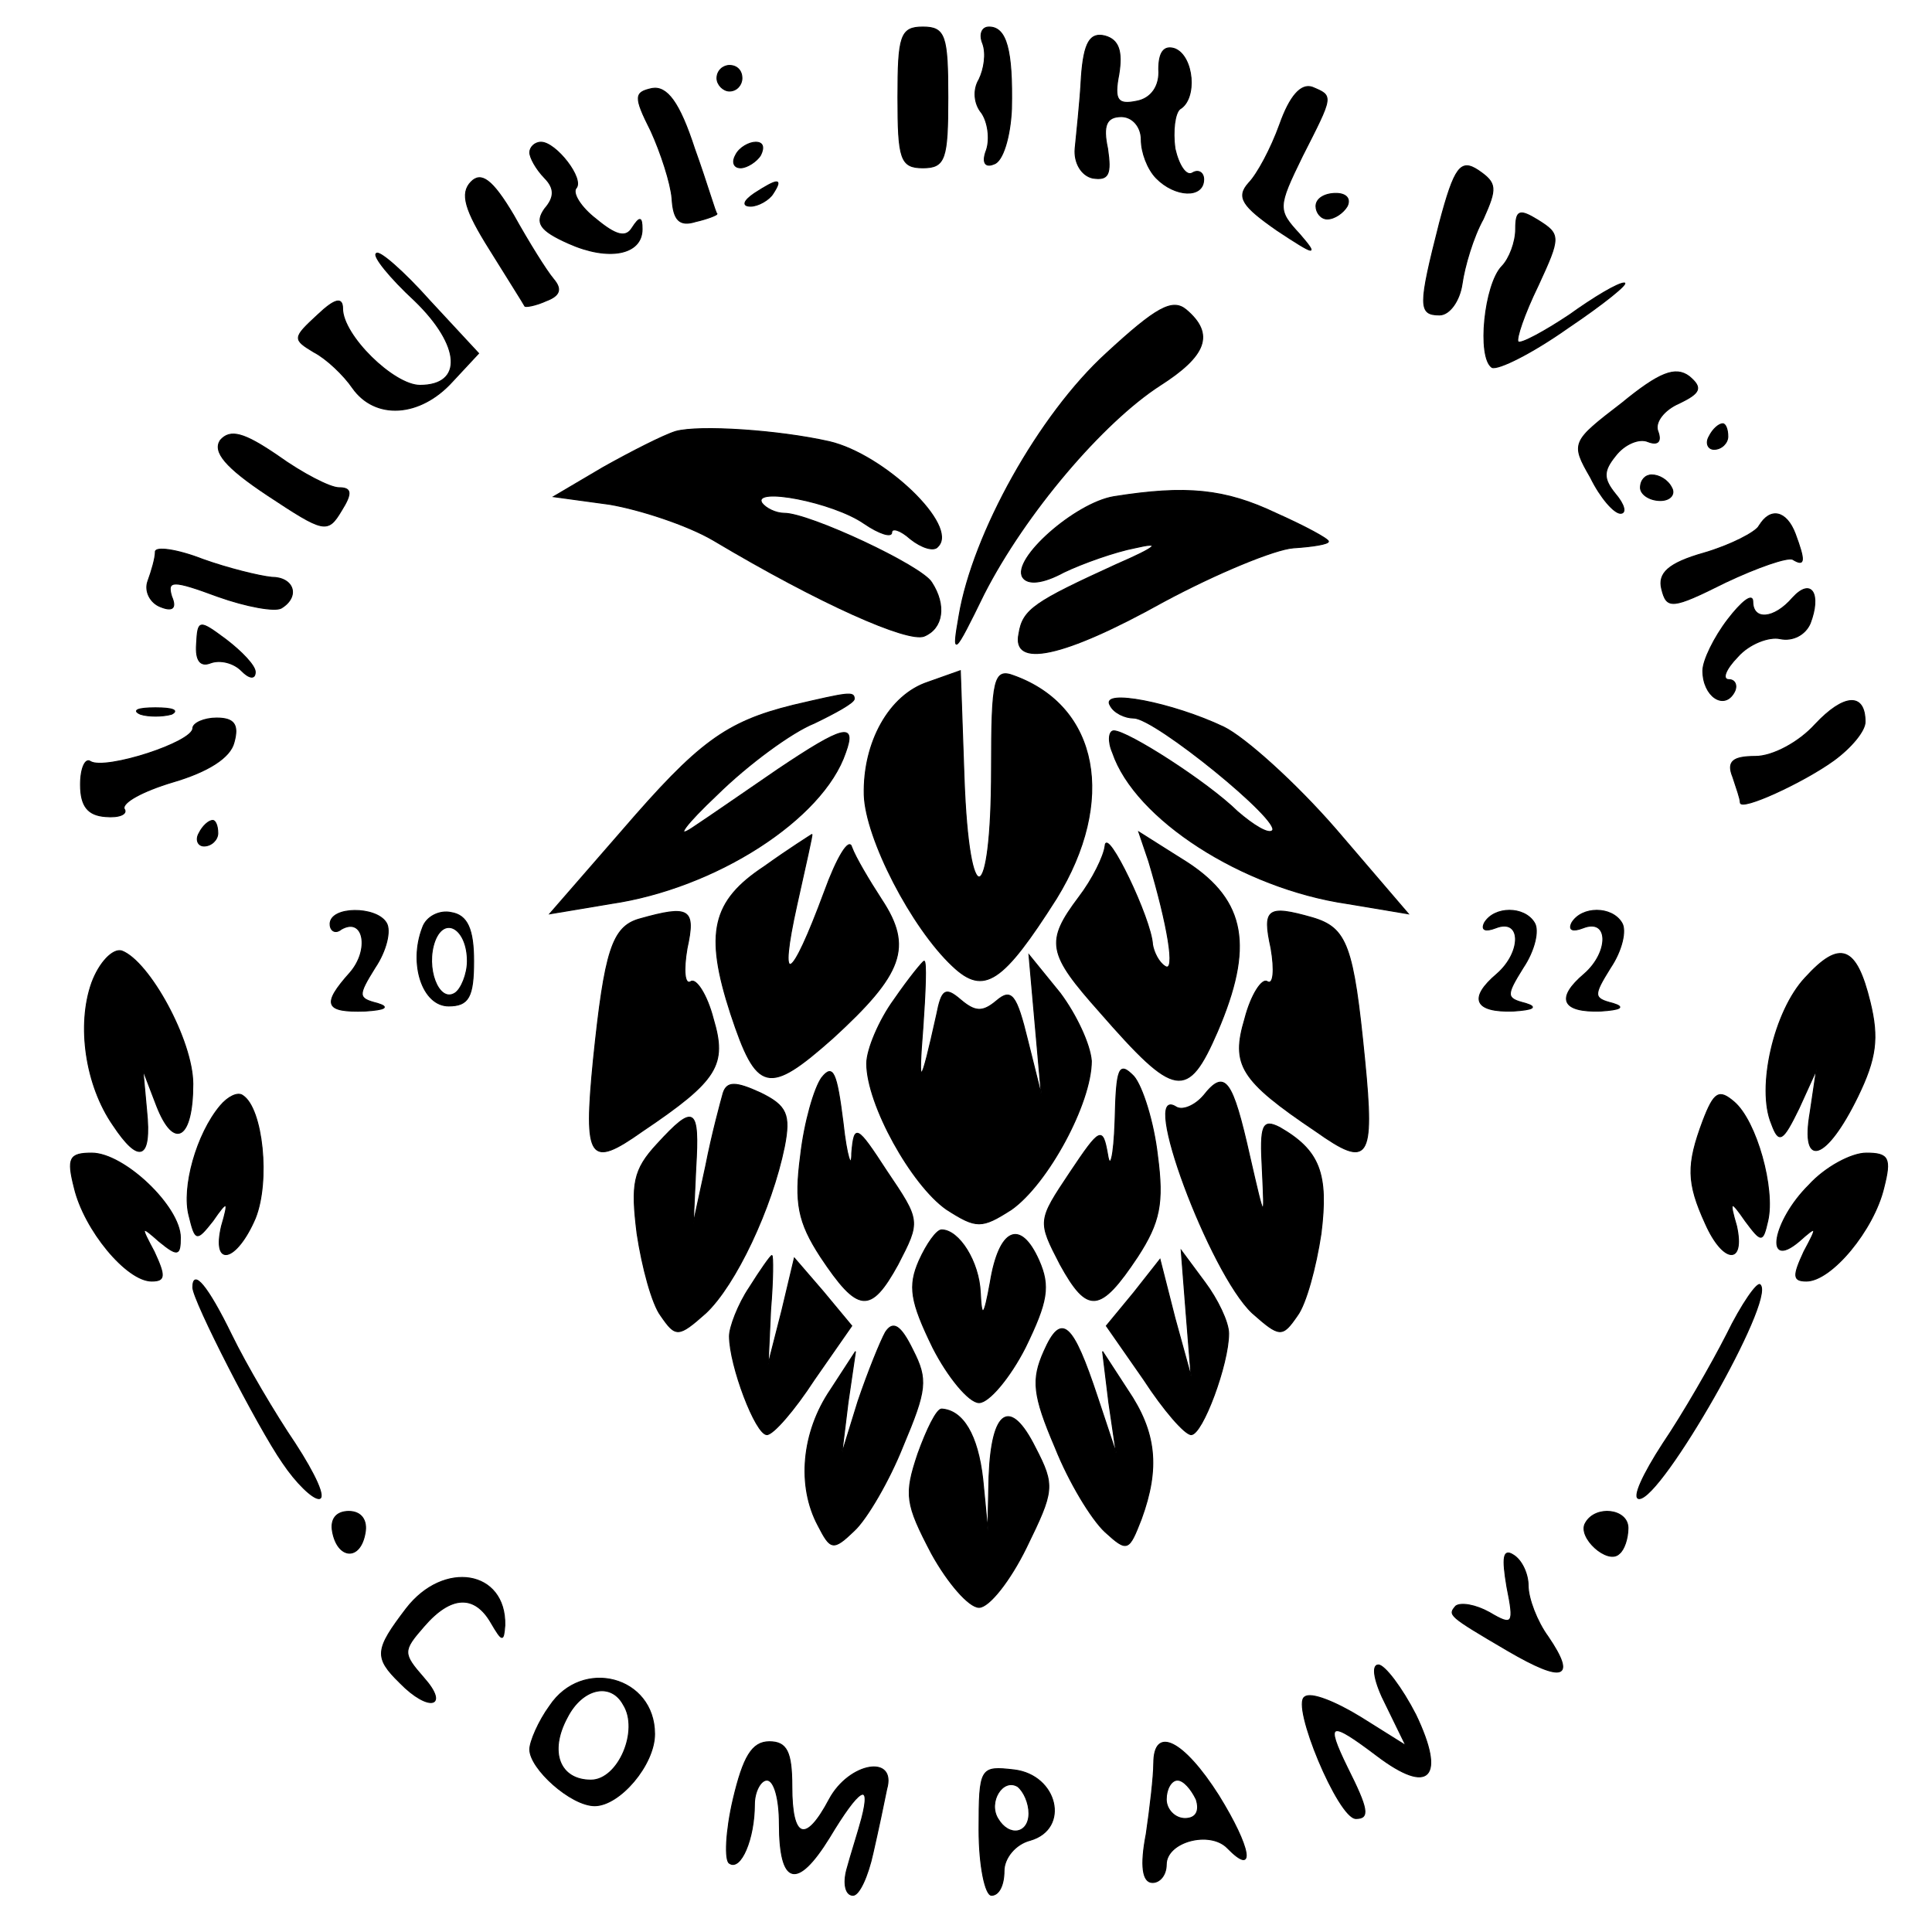 <svg width="200" height="200" xmlns="http://www.w3.org/2000/svg" preserveAspectRatio="xMidYMid meet" version="1.0">

 <g>
  <title>Layer 1</title>
  <g stroke="null" id="svg_1" fill="#000000" transform="translate(0 242) scale(0.1 -0.1)">
   <path stroke="null" id="svg_2" d="m929.528,2319.144c0,-63.584 2.584,-72.856 25.838,-72.856c23.254,0 25.838,9.273 25.838,72.856c0,63.584 -2.584,72.856 -25.838,72.856c-23.254,0 -25.838,-9.273 -25.838,-72.856z"/>
   <path stroke="null" id="svg_3" d="m1017.376,2374.78c3.876,-10.597 1.292,-26.493 -3.876,-37.09c-6.459,-10.597 -5.168,-25.168 2.584,-34.441c6.459,-9.273 9.043,-26.493 5.168,-38.415c-5.168,-13.247 -1.292,-18.545 7.751,-14.571c9.043,2.649 16.794,27.818 18.086,56.96c1.292,60.934 -5.168,84.778 -23.254,84.778c-7.751,0 -10.335,-7.948 -6.459,-17.221z"/>
   <path stroke="null" id="svg_4" d="m1119.434,2340.338c-1.292,-26.493 -5.168,-59.61 -6.459,-74.181c-1.292,-14.571 6.459,-27.818 18.086,-30.467c16.794,-2.649 19.378,3.974 15.503,30.467c-5.168,23.844 -1.292,33.116 14.211,33.116c11.627,0 20.67,-10.597 20.67,-23.844c0,-13.247 6.459,-30.467 15.503,-39.74c19.378,-19.87 49.091,-21.195 49.091,-1.325c0,6.623 -5.168,10.597 -11.627,6.623c-6.459,-3.974 -14.211,7.948 -18.086,25.168c-2.584,18.545 0,37.09 5.168,41.064c18.086,10.597 14.211,54.311 -5.168,62.259c-11.627,3.974 -16.794,-3.974 -16.794,-21.195c1.292,-17.221 -7.751,-30.467 -23.254,-33.116c-19.378,-3.974 -23.254,1.325 -18.086,27.818c3.876,23.844 0,35.766 -14.211,39.74c-15.503,3.974 -21.962,-6.623 -24.546,-42.389z"/>
   <path stroke="null" id="svg_5" d="m742.205,2339.014c0,-6.623 6.459,-13.247 12.919,-13.247c7.751,0 12.919,6.623 12.919,13.247c0,7.948 -5.168,13.247 -12.919,13.247c-6.459,0 -12.919,-5.299 -12.919,-13.247z"/>
   <path stroke="null" id="svg_6" d="m675.028,2328.417c-18.086,-3.974 -19.378,-7.948 -1.292,-43.714c10.335,-22.519 20.67,-54.311 21.962,-70.207c1.292,-22.519 7.751,-29.142 24.546,-23.844c11.627,2.649 21.962,6.623 21.962,7.948c-1.292,0 -10.335,31.792 -23.254,67.558c-15.503,47.688 -28.421,64.908 -43.924,62.259z"/>
   <path stroke="null" id="svg_7" d="m1324.843,2291.326c-9.043,-25.168 -23.254,-51.662 -32.297,-60.934c-12.919,-14.571 -6.459,-23.844 29.713,-49.012c40.048,-26.493 42.632,-26.493 23.254,-3.974c-23.254,25.168 -23.254,27.818 2.584,80.804c32.297,63.584 32.297,62.259 10.335,71.532c-11.627,3.974 -23.254,-9.273 -33.589,-38.415z"/>
   <path stroke="null" id="svg_8" d="m548.423,2262.184c0,-5.299 6.459,-17.221 15.503,-26.493c10.335,-10.597 10.335,-19.87 0,-31.792c-10.335,-14.571 -5.168,-22.519 24.546,-35.766c41.34,-18.545 76.221,-11.922 76.221,14.571c0,13.247 -2.584,13.247 -10.335,1.325c-6.459,-10.597 -16.794,-7.948 -37.465,9.273c-15.503,11.922 -24.546,26.493 -20.67,31.792c9.043,9.273 -20.67,47.688 -36.173,47.688c-6.459,0 -11.627,-5.299 -11.627,-10.597z"/>
   <path stroke="null" id="svg_9" d="m761.583,2259.534c-3.876,-6.623 -2.584,-13.247 5.168,-13.247c6.459,0 16.794,6.623 20.67,13.247c3.876,7.948 2.584,13.247 -5.168,13.247c-6.459,0 -16.794,-5.299 -20.67,-13.247z"/>
   <path stroke="null" id="svg_10" d="m1490.203,2189.328c-21.962,-86.103 -21.962,-95.375 0,-95.375c10.335,0 20.67,14.571 23.254,31.792c2.584,18.545 11.627,49.012 21.962,67.558c14.211,31.792 14.211,37.09 -5.168,50.337c-18.086,11.922 -24.546,3.974 -40.048,-54.311z"/>
   <path stroke="null" id="svg_11" d="m487.705,2231.717c-11.627,-11.922 -6.459,-29.142 19.378,-70.207c18.086,-29.142 34.881,-55.636 36.173,-58.285c0,-1.325 10.335,0 21.962,5.299c14.211,5.299 16.794,11.922 7.751,22.519c-7.751,9.273 -25.838,38.415 -41.34,66.233c-21.962,37.09 -33.589,45.038 -43.924,34.441z"/>
   <path stroke="null" id="svg_12" d="m780.962,2219.795c-11.627,-7.948 -12.919,-13.247 -3.876,-13.247c7.751,0 19.378,6.623 23.254,13.247c10.335,15.896 5.168,15.896 -19.378,0z"/>
   <path stroke="null" id="svg_13" d="m1362.307,2206.548c0,-6.623 5.168,-13.247 11.627,-13.247c7.751,0 16.794,6.623 20.67,13.247c3.876,7.948 -1.292,13.247 -11.627,13.247c-11.627,0 -20.67,-5.299 -20.67,-13.247z"/>
   <path stroke="null" id="svg_14" d="m1569.008,2182.704c0,-13.247 -6.459,-30.467 -14.211,-38.415c-18.086,-18.545 -25.838,-94.051 -10.335,-104.648c6.459,-2.649 41.34,14.571 78.805,41.064c37.465,25.168 63.302,46.363 58.135,46.363c-6.459,0 -31.005,-14.571 -56.843,-33.116c-25.838,-17.221 -50.383,-30.467 -52.967,-27.818c-2.584,2.649 6.459,29.142 20.67,58.285c23.254,50.337 23.254,52.986 0,67.558c-19.378,11.922 -23.254,10.597 -23.254,-9.273z"/>
   <path stroke="null" id="svg_15" d="m389.522,2157.536c-3.876,-2.649 14.211,-25.168 40.048,-49.012c47.8,-46.363 50.383,-87.427 5.168,-87.427c-27.129,0 -80.097,51.662 -80.097,79.479c0,11.922 -7.751,10.597 -25.838,-6.623c-25.838,-23.844 -25.838,-25.168 -3.876,-38.415c12.919,-6.623 31.005,-23.844 40.048,-37.09c23.254,-33.116 69.761,-30.467 103.35,6.623l27.129,29.142l-50.383,54.311c-27.129,30.467 -52.967,52.986 -55.551,49.012z"/>
   <path stroke="null" id="svg_16" d="m1145.272,2054.212c-69.761,-63.584 -138.231,-186.777 -152.442,-271.555c-7.751,-43.714 -5.168,-41.064 25.838,22.519c42.632,83.453 122.729,177.504 182.155,215.919c47.8,30.467 56.843,52.986 27.129,78.155c-14.211,11.922 -31.005,2.649 -82.68,-45.038z"/>
   <path stroke="null" id="svg_17" d="m1678.818,2002.551c-51.675,-39.74 -52.967,-41.064 -32.297,-76.83c10.335,-21.195 24.546,-37.09 31.005,-37.09c6.459,0 3.876,9.273 -5.168,19.87c-12.919,15.896 -12.919,23.844 0,39.74c9.043,11.922 24.546,18.545 33.589,14.571c10.335,-3.974 14.211,0 10.335,10.597c-3.876,9.273 6.459,22.519 21.962,29.142c21.962,10.597 24.546,15.896 10.335,27.818c-14.211,10.597 -31.005,3.974 -69.761,-27.818z"/>
   <path stroke="null" id="svg_18" d="m228.037,1964.136c-7.751,-11.922 5.168,-27.818 49.091,-56.96c58.135,-38.415 62.01,-39.74 76.221,-15.896c11.627,18.545 10.335,23.844 -2.584,23.844c-9.043,0 -37.465,14.571 -63.302,33.116c-34.881,23.844 -49.091,27.818 -59.426,15.896z"/>
   <path stroke="null" id="svg_19" d="m699.573,1973.408c-12.919,-3.974 -46.508,-21.195 -74.929,-37.09l-51.675,-30.467l58.135,-7.948c31.005,-5.299 80.097,-21.195 107.226,-37.09c111.102,-66.233 201.533,-105.973 218.328,-99.349c19.378,7.948 23.254,31.792 7.751,55.636c-10.335,17.221 -126.604,71.532 -152.442,71.532c-9.043,0 -19.378,5.299 -23.254,10.597c-10.335,17.221 73.637,1.325 105.934,-21.195c15.503,-10.597 28.421,-14.571 28.421,-9.273c0,5.299 9.043,2.649 19.378,-6.623c11.627,-9.273 24.546,-13.247 28.421,-7.948c21.962,21.195 -55.551,95.375 -112.394,108.622c-52.967,11.922 -134.355,17.221 -158.901,10.597z"/>
   <path stroke="null" id="svg_20" d="m1769.249,1968.11c-3.876,-6.623 -1.292,-13.247 5.168,-13.247c7.751,0 14.211,6.623 14.211,13.247c0,7.948 -2.584,13.247 -5.168,13.247c-3.876,0 -10.335,-5.299 -14.211,-13.247z"/>
   <path stroke="null" id="svg_21" d="m1698.196,1915.123c0,-6.623 9.043,-13.247 20.67,-13.247c10.335,0 15.503,6.623 11.627,13.247c-3.876,7.948 -12.919,13.247 -20.67,13.247c-6.459,0 -11.627,-5.299 -11.627,-13.247z"/>
   <path stroke="null" id="svg_22" d="m1153.023,1905.851c-40.048,-6.623 -105.934,-64.908 -94.307,-83.453c5.168,-7.948 20.67,-6.623 42.632,5.299c19.378,9.273 52.967,21.195 73.637,25.168c28.421,6.623 23.254,1.325 -19.378,-17.221c-83.972,-38.415 -96.891,-46.363 -100.767,-71.532c-7.751,-35.766 45.216,-25.168 149.858,33.116c54.259,29.142 114.977,54.311 134.355,55.636c20.67,1.325 36.173,3.974 36.173,6.623c0,2.649 -24.546,15.896 -54.259,29.142c-52.967,25.168 -93.015,29.142 -167.944,17.221z"/>
   <path stroke="null" id="svg_23" d="m1820.925,1875.384c-3.876,-6.623 -29.713,-19.87 -56.843,-27.818c-37.465,-10.597 -47.8,-21.195 -43.924,-37.09c5.168,-21.195 10.335,-21.195 65.886,6.623c33.589,15.896 64.594,26.493 69.761,23.844c12.919,-7.948 12.919,-1.325 2.584,26.493c-9.043,23.844 -25.838,27.818 -37.465,7.948z"/>
   <path stroke="null" id="svg_24" d="m160.86,1848.891c0,-6.623 -3.876,-19.87 -7.751,-30.467c-3.876,-10.597 2.584,-22.519 12.919,-26.493c12.919,-5.299 16.794,-1.325 11.627,10.597c-5.168,17.221 1.292,17.221 47.8,0c29.713,-10.597 59.426,-15.896 65.886,-11.922c19.378,11.922 12.919,31.792 -10.335,31.792c-12.919,1.325 -45.216,9.273 -71.053,18.545c-27.129,10.597 -49.091,13.247 -49.091,7.948z"/>
   <path stroke="null" id="svg_25" d="m1855.805,1801.203c-19.378,-22.519 -41.34,-23.844 -41.34,-3.974c0,9.273 -11.627,0 -25.838,-18.545c-14.211,-18.545 -25.838,-42.389 -25.838,-52.986c0,-26.493 21.962,-41.064 32.297,-22.519c3.876,6.623 1.292,13.247 -5.168,13.247c-7.751,0 -3.876,10.597 9.043,23.844c11.627,13.247 32.297,21.195 43.924,18.545c12.919,-2.649 25.838,3.974 31.005,15.896c11.627,30.467 1.292,47.688 -18.086,26.493z"/>
   <path stroke="null" id="svg_26" d="m203.492,1753.515c-1.292,-17.221 3.876,-23.844 14.211,-19.87c10.335,3.974 24.546,0 32.297,-7.948c7.751,-7.948 14.211,-9.273 14.211,-1.325c0,6.623 -14.211,21.195 -29.713,33.116c-28.421,21.195 -29.713,21.195 -31.005,-3.974z"/>
   <path stroke="null" id="svg_27" d="m960.533,1713.775c-40.048,-13.247 -67.178,-62.259 -65.886,-116.57c1.292,-45.038 49.091,-137.764 91.723,-177.504c32.297,-30.467 51.675,-17.221 107.226,70.207c62.01,100.674 43.924,198.699 -43.924,230.49c-20.67,7.948 -23.254,-2.649 -23.254,-96.7c0,-143.063 -23.254,-151.011 -28.421,-9.273l-3.876,111.271l-33.589,-11.922z"/>
   <path stroke="null" id="svg_28" d="m821.01,1689.932c-69.761,-17.221 -98.183,-38.415 -176.987,-129.816l-74.929,-86.103l63.302,10.597c108.518,15.896 219.619,87.427 242.873,156.31c11.627,31.792 -2.584,27.818 -69.761,-17.221c-31.005,-21.195 -71.053,-49.012 -89.14,-60.934c-18.086,-11.922 -6.459,3.974 25.838,34.441c32.297,31.792 77.513,64.908 100.767,74.181c21.962,10.597 41.34,21.195 41.34,25.168c0,7.948 -6.459,6.623 -63.302,-6.623z"/>
   <path stroke="null" id="svg_29" d="m1149.147,1689.932c3.876,-7.948 15.503,-13.247 24.546,-13.247c21.962,0 153.734,-107.297 143.399,-116.57c-3.876,-3.974 -19.378,5.299 -36.173,19.87c-31.005,30.467 -113.685,83.453 -127.896,83.453c-5.168,0 -6.459,-10.597 -1.292,-22.519c23.254,-68.882 134.355,-140.414 242.873,-156.31l63.302,-10.597l-74.929,87.427c-41.34,47.688 -94.307,95.375 -116.269,105.973c-52.967,25.168 -127.896,39.74 -117.561,22.519z"/>
   <path stroke="null" id="svg_30" d="m1879.059,1670.062c-16.794,-18.545 -43.924,-33.116 -62.01,-33.116c-23.254,0 -29.713,-5.299 -23.254,-21.195c3.876,-11.922 7.751,-22.519 7.751,-26.493c0,-9.273 65.886,21.195 96.891,43.714c18.086,13.247 32.297,30.467 32.297,39.74c0,30.467 -21.962,29.142 -51.675,-2.649z"/>
   <path stroke="null" id="svg_31" d="m145.357,1680.659c7.751,-2.649 23.254,-2.649 32.297,0c7.751,3.974 1.292,6.623 -16.794,6.623c-18.086,0 -24.546,-2.649 -15.503,-6.623z"/>
   <path stroke="null" id="svg_32" d="m199.616,1666.088c0,-14.571 -90.432,-43.714 -105.934,-34.441c-5.168,3.974 -10.335,-6.623 -10.335,-23.844c0,-22.519 7.751,-31.792 25.838,-33.116c14.211,-1.325 23.254,2.649 19.378,7.948c-2.584,6.623 19.378,18.545 50.383,27.818c36.173,10.597 59.426,25.168 63.302,41.064c5.168,18.545 0,25.168 -18.086,25.168c-12.919,0 -24.546,-5.299 -24.546,-10.597z"/>
   <path stroke="null" id="svg_33" d="m206.075,1557.466c-3.876,-6.623 -1.292,-13.247 5.168,-13.247c7.751,0 14.211,6.623 14.211,13.247c0,7.948 -2.584,13.247 -5.168,13.247c-3.876,0 -10.335,-5.299 -14.211,-13.247z"/>
   <path stroke="null" id="svg_34" d="m791.297,1523.025c-54.259,-35.766 -62.01,-68.882 -34.881,-152.336c27.129,-82.129 38.756,-84.778 105.934,-25.168c72.345,66.233 82.68,94.051 50.383,143.063c-12.919,19.87 -27.129,43.714 -31.005,54.311c-2.584,10.597 -15.503,-10.597 -28.421,-46.363c-34.881,-94.051 -47.8,-100.674 -28.421,-13.247c9.043,41.064 16.794,74.181 15.503,72.856c0,0 -23.254,-14.571 -49.091,-33.116z"/>
   <path stroke="null" id="svg_35" d="m1143.98,1544.219c-1.292,-10.597 -12.919,-34.441 -27.129,-52.986c-34.881,-46.363 -32.297,-58.285 21.962,-119.219c77.513,-88.752 90.432,-91.401 121.437,-19.87c37.465,87.427 29.713,135.115 -31.005,174.855l-50.383,31.792l10.335,-30.467c19.378,-64.908 28.421,-116.57 16.794,-108.622c-6.459,3.974 -11.627,14.571 -12.919,22.519c-1.292,26.493 -47.8,123.193 -49.091,101.999z"/>
   <path stroke="null" id="svg_36" d="m341.723,1463.415c0,-6.623 5.168,-10.597 11.627,-5.299c23.254,13.247 29.713,-21.195 9.043,-45.038c-29.713,-33.116 -25.838,-41.064 15.503,-39.74c20.67,1.325 25.838,3.974 12.919,7.948c-20.67,5.299 -20.67,7.948 -2.584,37.09c11.627,17.221 16.794,38.415 11.627,46.363c-10.335,17.221 -58.135,17.221 -58.135,-1.325z"/>
   <path stroke="null" id="svg_37" d="m437.322,1459.441c-14.211,-37.09 0,-80.804 27.129,-80.804c20.67,0 25.838,9.273 25.838,46.363c0,33.116 -6.459,47.688 -23.254,50.337c-11.627,2.649 -25.838,-3.974 -29.713,-15.896zm46.508,-34.441c0,-13.247 -6.459,-29.142 -12.919,-33.116c-16.794,-10.597 -31.005,26.493 -20.67,54.311c10.335,26.493 33.589,11.922 33.589,-21.195z"/>
   <path stroke="null" id="svg_38" d="m662.109,1468.714c-28.421,-7.948 -36.173,-33.116 -47.8,-145.712c-10.335,-104.648 -3.876,-112.596 50.383,-74.181c78.805,52.986 87.848,68.882 73.637,116.57c-6.459,25.168 -18.086,42.389 -23.254,38.415c-6.459,-3.974 -7.751,11.922 -3.876,34.441c9.043,41.064 2.584,45.038 -49.091,30.467z"/>
   <path stroke="null" id="svg_39" d="m1315.8,1438.247c3.876,-22.519 2.584,-38.415 -3.876,-34.441c-5.168,3.974 -16.794,-13.247 -23.254,-38.415c-14.211,-47.688 -5.168,-63.584 73.637,-116.57c54.259,-38.415 60.718,-30.467 50.383,74.181c-11.627,117.895 -18.086,136.44 -54.259,147.037c-46.508,13.247 -51.675,9.273 -42.632,-31.792z"/>
   <path stroke="null" id="svg_40" d="m1536.711,1464.74c-3.876,-7.948 1.292,-9.273 11.627,-5.299c27.129,10.597 27.129,-25.168 1.292,-47.688c-29.713,-25.168 -23.254,-39.74 16.794,-38.415c20.67,1.325 25.838,3.974 12.919,7.948c-20.67,5.299 -20.67,7.948 -2.584,37.09c11.627,17.221 16.794,38.415 11.627,46.363c-10.335,17.221 -41.34,17.221 -51.675,0z"/>
   <path stroke="null" id="svg_41" d="m1627.143,1464.74c-3.876,-7.948 1.292,-9.273 11.627,-5.299c27.129,10.597 27.129,-25.168 1.292,-47.688c-29.713,-25.168 -23.254,-39.74 16.794,-38.415c20.67,1.325 25.838,3.974 12.919,7.948c-20.67,5.299 -20.67,7.948 -2.584,37.09c11.627,17.221 16.794,38.415 11.627,46.363c-10.335,17.221 -41.34,17.221 -51.675,0z"/>
   <path stroke="null" id="svg_42" d="m94.974,1402.481c-15.503,-43.714 -6.459,-105.973 21.962,-147.037c27.129,-41.064 40.048,-35.766 34.881,14.571l-3.876,42.389l14.211,-37.09c18.086,-46.363 37.465,-34.441 37.465,22.519c0,45.038 -45.216,127.167 -73.637,137.764c-9.043,2.649 -23.254,-11.922 -31.005,-33.116z"/>
   <path stroke="null" id="svg_43" d="m1868.724,1407.78c-32.297,-34.441 -50.383,-113.921 -34.881,-151.011c7.751,-21.195 11.627,-18.545 28.421,15.896l18.086,39.74l-6.459,-43.714c-10.335,-59.61 16.794,-50.337 49.091,15.896c19.378,39.74 21.962,60.934 12.919,98.025c-14.211,58.285 -31.005,64.908 -67.178,25.168z"/>
   <path stroke="null" id="svg_44" d="m925.652,1385.26c-15.503,-21.195 -28.421,-51.662 -28.421,-66.233c0,-42.389 46.508,-125.842 82.68,-151.011c31.005,-19.87 36.173,-19.87 67.178,0c37.465,26.493 82.68,109.947 82.68,153.66c-1.292,17.221 -15.503,47.688 -32.297,70.207l-32.297,39.74l6.459,-72.856l6.459,-72.856l-14.211,56.96c-11.627,47.688 -16.794,54.311 -32.297,41.064c-14.211,-11.922 -21.962,-11.922 -37.465,1.325c-15.503,13.247 -19.378,10.597 -24.546,-15.896c-16.794,-75.505 -19.378,-78.155 -14.211,-13.247c2.584,37.09 3.876,68.882 1.292,68.882c-1.292,0 -15.503,-17.221 -31.005,-39.74z"/>
   <path stroke="null" id="svg_45" d="m850.723,1304.456c-7.751,-10.597 -18.086,-46.363 -21.962,-80.804c-6.459,-49.012 -2.584,-68.882 20.67,-104.648c38.756,-58.285 51.675,-59.61 80.097,-7.948c23.254,45.038 23.254,45.038 -11.627,96.7c-31.005,47.688 -33.589,49.012 -36.173,18.545c0,-18.545 -5.168,-3.974 -9.043,31.792c-6.459,51.662 -10.335,60.934 -21.962,46.363z"/>
   <path stroke="null" id="svg_46" d="m1154.315,1259.418c-1.292,-37.09 -5.168,-51.662 -7.751,-34.441c-5.168,29.142 -7.751,27.818 -38.756,-18.545c-33.589,-50.337 -33.589,-50.337 -10.335,-95.375c28.421,-51.662 41.34,-50.337 80.097,7.948c23.254,35.766 27.129,55.636 20.67,104.648c-3.876,34.441 -15.503,71.532 -24.546,82.129c-15.503,15.896 -18.086,9.273 -19.378,-46.363z"/>
   <path stroke="null" id="svg_47" d="m748.665,1288.56c-2.584,-9.273 -11.627,-42.389 -18.086,-75.505l-12.919,-59.61l2.584,56.96c3.876,63.584 -1.292,67.558 -40.048,25.168c-24.546,-26.493 -27.129,-41.064 -20.67,-92.726c5.168,-34.441 15.503,-72.856 24.546,-84.778c15.503,-22.519 18.086,-22.519 46.508,2.649c31.005,29.142 68.47,108.622 81.388,172.205c6.459,33.116 2.584,42.389 -24.546,55.636c-25.838,11.922 -34.881,11.922 -38.756,0z"/>
   <path stroke="null" id="svg_48" d="m1246.038,1285.911c-9.043,-10.597 -21.962,-15.896 -28.421,-11.922c-38.756,25.168 34.881,-172.205 78.805,-213.27c28.421,-25.168 31.005,-25.168 46.508,-2.649c9.043,11.922 19.378,50.337 24.546,84.778c7.751,62.259 -1.292,86.103 -42.632,109.947c-18.086,9.273 -20.67,2.649 -18.086,-43.714c2.584,-54.311 2.584,-54.311 -12.919,13.247c-18.086,80.804 -25.838,91.401 -47.8,63.584z"/>
   <path stroke="null" id="svg_49" d="m228.037,1275.314c-24.546,-29.142 -40.048,-84.778 -32.297,-113.921c6.459,-26.493 7.751,-26.493 24.546,-5.299c15.503,22.519 16.794,21.195 9.043,-5.299c-10.335,-43.714 15.503,-37.09 34.881,7.948c15.503,38.415 7.751,113.921 -12.919,127.167c-5.168,3.974 -15.503,-1.325 -23.254,-10.597z"/>
   <path stroke="null" id="svg_50" d="m1762.79,1259.418c-16.794,-45.038 -16.794,-63.584 2.584,-105.973c18.086,-41.064 41.34,-43.714 32.297,-2.649c-7.751,26.493 -6.459,27.818 9.043,5.299c16.794,-22.519 18.086,-22.519 23.254,0c7.751,33.116 -11.627,103.323 -34.881,123.193c-15.503,13.247 -20.67,10.597 -32.297,-19.87z"/>
   <path stroke="null" id="svg_51" d="m76.887,1190.536c10.335,-43.714 54.259,-96.7 80.097,-96.7c14.211,0 14.211,5.299 2.584,30.467c-14.211,26.493 -14.211,27.818 5.168,10.597c19.378,-15.896 21.962,-14.571 21.962,3.974c0,31.792 -58.135,87.427 -91.723,87.427c-23.254,0 -25.838,-5.299 -18.086,-35.766z"/>
   <path stroke="null" id="svg_52" d="m1872.6,1193.185c-37.465,-37.09 -46.508,-88.752 -10.335,-58.285c19.378,17.221 19.378,15.896 5.168,-10.597c-11.627,-25.168 -11.627,-30.467 2.584,-30.467c25.838,0 69.761,52.986 80.097,96.7c7.751,30.467 5.168,35.766 -18.086,35.766c-15.503,0 -42.632,-14.571 -59.426,-33.116z"/>
   <path stroke="null" id="svg_53" d="m951.49,1115.03c-11.627,-26.493 -9.043,-42.389 14.211,-90.077c15.503,-30.467 37.465,-56.96 47.8,-56.96c10.335,0 32.297,26.493 47.8,56.96c23.254,47.688 25.838,63.584 14.211,90.077c-19.378,43.714 -41.34,33.116 -50.383,-22.519c-6.459,-35.766 -9.043,-38.415 -10.335,-10.597c-1.292,31.792 -21.962,64.908 -40.048,64.908c-5.168,0 -15.503,-14.571 -23.254,-31.792z"/>
   <path stroke="null" id="svg_54" d="m775.794,1087.213c-11.627,-17.221 -20.67,-41.064 -20.67,-50.337c0,-30.467 27.129,-101.999 38.756,-101.999c6.459,0 28.421,25.168 49.091,56.96l38.756,55.636l-29.713,35.766l-29.713,34.441l-12.919,-54.311l-14.211,-55.636l2.584,56.96c2.584,30.467 2.584,55.636 1.292,55.636c-1.292,0 -11.627,-14.571 -23.254,-33.116z"/>
   <path stroke="null" id="svg_55" d="m1173.693,1081.914l-28.421,-34.441l38.756,-55.636c20.67,-31.792 42.632,-56.96 49.091,-56.96c11.627,0 38.756,72.856 38.756,104.648c0,11.922 -11.627,35.766 -24.546,52.986l-24.546,33.116l5.168,-66.233l5.168,-64.908l-16.794,60.934l-15.503,60.934l-27.129,-34.441z"/>
   <path stroke="null" id="svg_56" d="m199.616,1087.213c0,-13.247 67.178,-144.388 93.015,-181.478c14.211,-21.195 31.005,-37.09 37.465,-37.09c7.751,0 -3.876,25.168 -24.546,56.96c-20.67,30.467 -50.383,80.804 -65.886,112.596c-24.546,50.337 -40.048,68.882 -40.048,49.012z"/>
   <path stroke="null" id="svg_57" d="m1787.336,1038.2c-15.503,-30.467 -45.216,-82.129 -65.886,-112.596c-20.67,-31.792 -32.297,-56.96 -24.546,-56.96c23.254,0 140.815,205.322 125.312,221.218c-2.584,3.974 -19.378,-19.87 -34.881,-51.662z"/>
   <path stroke="null" id="svg_58" d="m916.609,1040.849c-5.168,-9.273 -18.086,-41.064 -28.421,-71.532l-16.794,-54.311l6.459,52.986l7.751,52.986l-25.838,-39.74c-29.713,-43.714 -34.881,-99.349 -12.919,-140.414c12.919,-25.168 15.503,-26.493 37.465,-5.299c12.919,11.922 36.173,51.662 50.383,87.427c24.546,58.285 25.838,68.882 10.335,99.349c-12.919,26.493 -20.67,30.467 -28.421,18.545z"/>
   <path stroke="null" id="svg_59" d="m1080.678,1020.98c-12.919,-29.142 -11.627,-45.038 11.627,-99.349c14.211,-35.766 37.465,-74.181 51.675,-87.427c23.254,-21.195 24.546,-19.87 37.465,13.247c19.378,52.986 15.503,90.077 -14.211,133.79l-25.838,39.74l6.459,-52.986l7.751,-52.986l-19.378,58.285c-25.838,78.155 -37.465,88.752 -55.551,47.688z"/>
   <path stroke="null" id="svg_60" d="m950.198,915.007c-14.211,-42.389 -12.919,-51.662 14.211,-103.323c16.794,-30.467 38.756,-55.636 49.091,-55.636c10.335,0 32.297,27.818 49.091,62.259c28.421,58.285 29.713,63.584 9.043,103.323c-25.838,51.662 -45.216,39.74 -47.8,-30.467l-1.292,-55.636l-5.168,52.986c-5.168,46.363 -20.67,71.532 -42.632,72.856c-5.168,0 -15.503,-21.195 -24.546,-46.363z"/>
   <path stroke="null" id="svg_61" d="m344.306,834.203c5.168,-27.818 28.421,-30.467 33.589,-1.325c2.584,13.247 -3.876,22.519 -16.794,22.519c-12.919,0 -19.378,-7.948 -16.794,-21.195z"/>
   <path stroke="null" id="svg_62" d="m1641.353,843.476c-9.043,-14.571 23.254,-43.714 34.881,-31.792c5.168,3.974 9.043,15.896 9.043,26.493c0,19.87 -33.589,23.844 -43.924,5.299z"/>
   <path stroke="null" id="svg_63" d="m1559.965,777.243c7.751,-38.415 6.459,-41.064 -18.086,-26.493c-14.211,7.948 -29.713,10.597 -34.881,6.623c-7.751,-9.273 -9.043,-9.273 54.259,-46.363c56.843,-33.116 71.053,-29.142 41.34,14.571c-11.627,15.896 -20.67,39.74 -20.67,52.986c0,11.922 -6.459,26.493 -15.503,31.792c-10.335,6.623 -11.627,-2.649 -6.459,-33.116z"/>
   <path stroke="null" id="svg_64" d="m420.527,754.723c-32.297,-42.389 -33.589,-50.337 -6.459,-76.83c29.713,-30.467 51.675,-25.168 24.546,5.299c-21.962,25.168 -21.962,27.818 0,52.986c28.421,33.116 52.967,33.116 69.761,3.974c11.627,-19.87 12.919,-19.87 14.211,-2.649c1.292,56.96 -63.302,67.558 -102.058,17.221z"/>
   <path stroke="null" id="svg_65" d="m1434.653,655.374l20.67,-42.389l-46.508,29.142c-25.838,15.896 -51.675,26.493 -58.135,21.195c-14.211,-7.948 34.881,-125.842 52.967,-125.842c14.211,0 12.919,9.273 -9.043,52.986c-23.254,47.688 -18.086,49.012 31.005,11.922c54.259,-41.064 71.053,-22.519 40.048,42.389c-14.211,27.818 -32.297,51.662 -38.756,51.662c-7.751,0 -3.876,-18.545 7.751,-41.064z"/>
   <path stroke="null" id="svg_66" d="m569.093,654.049c-11.627,-15.896 -20.67,-37.09 -20.67,-45.038c0,-19.87 42.632,-58.285 67.178,-58.285c25.838,0 62.01,42.389 62.01,74.181c0,59.61 -74.929,79.479 -108.518,29.142zm76.221,1.325c16.794,-26.493 -5.168,-78.155 -33.589,-78.155c-32.297,0 -43.924,29.142 -24.546,64.908c15.503,30.467 45.216,37.09 58.135,13.247z"/>
   <path stroke="null" id="svg_67" d="m759,557.35c-7.751,-33.116 -9.043,-63.584 -3.876,-66.233c11.627,-7.948 25.838,25.168 25.838,60.934c0,13.247 6.459,25.168 12.919,25.168c7.751,0 12.919,-19.87 12.919,-45.038c0,-63.584 18.086,-68.882 51.675,-14.571c31.005,51.662 43.924,59.61 33.589,19.87c-3.876,-14.571 -11.627,-38.415 -15.503,-52.986c-3.876,-14.571 -1.292,-26.493 6.459,-26.493c6.459,0 15.503,19.87 20.67,43.714c5.168,22.519 11.627,52.986 14.211,66.233c10.335,35.766 -38.756,27.818 -59.426,-10.597c-24.546,-46.363 -38.756,-41.064 -38.756,13.247c0,35.766 -5.168,46.363 -23.254,46.363c-18.086,0 -27.129,-15.896 -37.465,-59.61z"/>
   <path stroke="null" id="svg_68" d="m1194.363,594.44c0,-13.247 -3.876,-46.363 -7.751,-72.856c-6.459,-33.116 -3.876,-50.337 6.459,-50.337c7.751,0 14.211,7.948 14.211,18.545c0,23.844 45.216,35.766 63.302,17.221c29.713,-30.467 24.546,0 -9.043,54.311c-36.173,56.96 -67.178,72.856 -67.178,33.116zm43.924,-37.09c3.876,-11.922 0,-19.87 -11.627,-19.87c-10.335,0 -19.378,9.273 -19.378,19.87c0,10.597 5.168,19.87 11.627,19.87c6.459,0 14.211,-9.273 19.378,-19.87z"/>
   <path stroke="null" id="svg_69" d="m1013.5,525.558c0,-37.09 6.459,-67.558 12.919,-67.558c7.751,0 12.919,10.597 12.919,25.168c0,13.247 11.627,27.818 27.129,31.792c41.34,11.922 28.421,67.558 -16.794,72.856c-34.881,3.974 -36.173,2.649 -36.173,-62.259zm51.675,17.221c0,-21.195 -20.67,-25.168 -32.297,-5.299c-10.335,17.221 5.168,42.389 20.67,33.116c6.459,-5.299 11.627,-17.221 11.627,-27.818z"/>
  </g>
 </g>
</svg>
